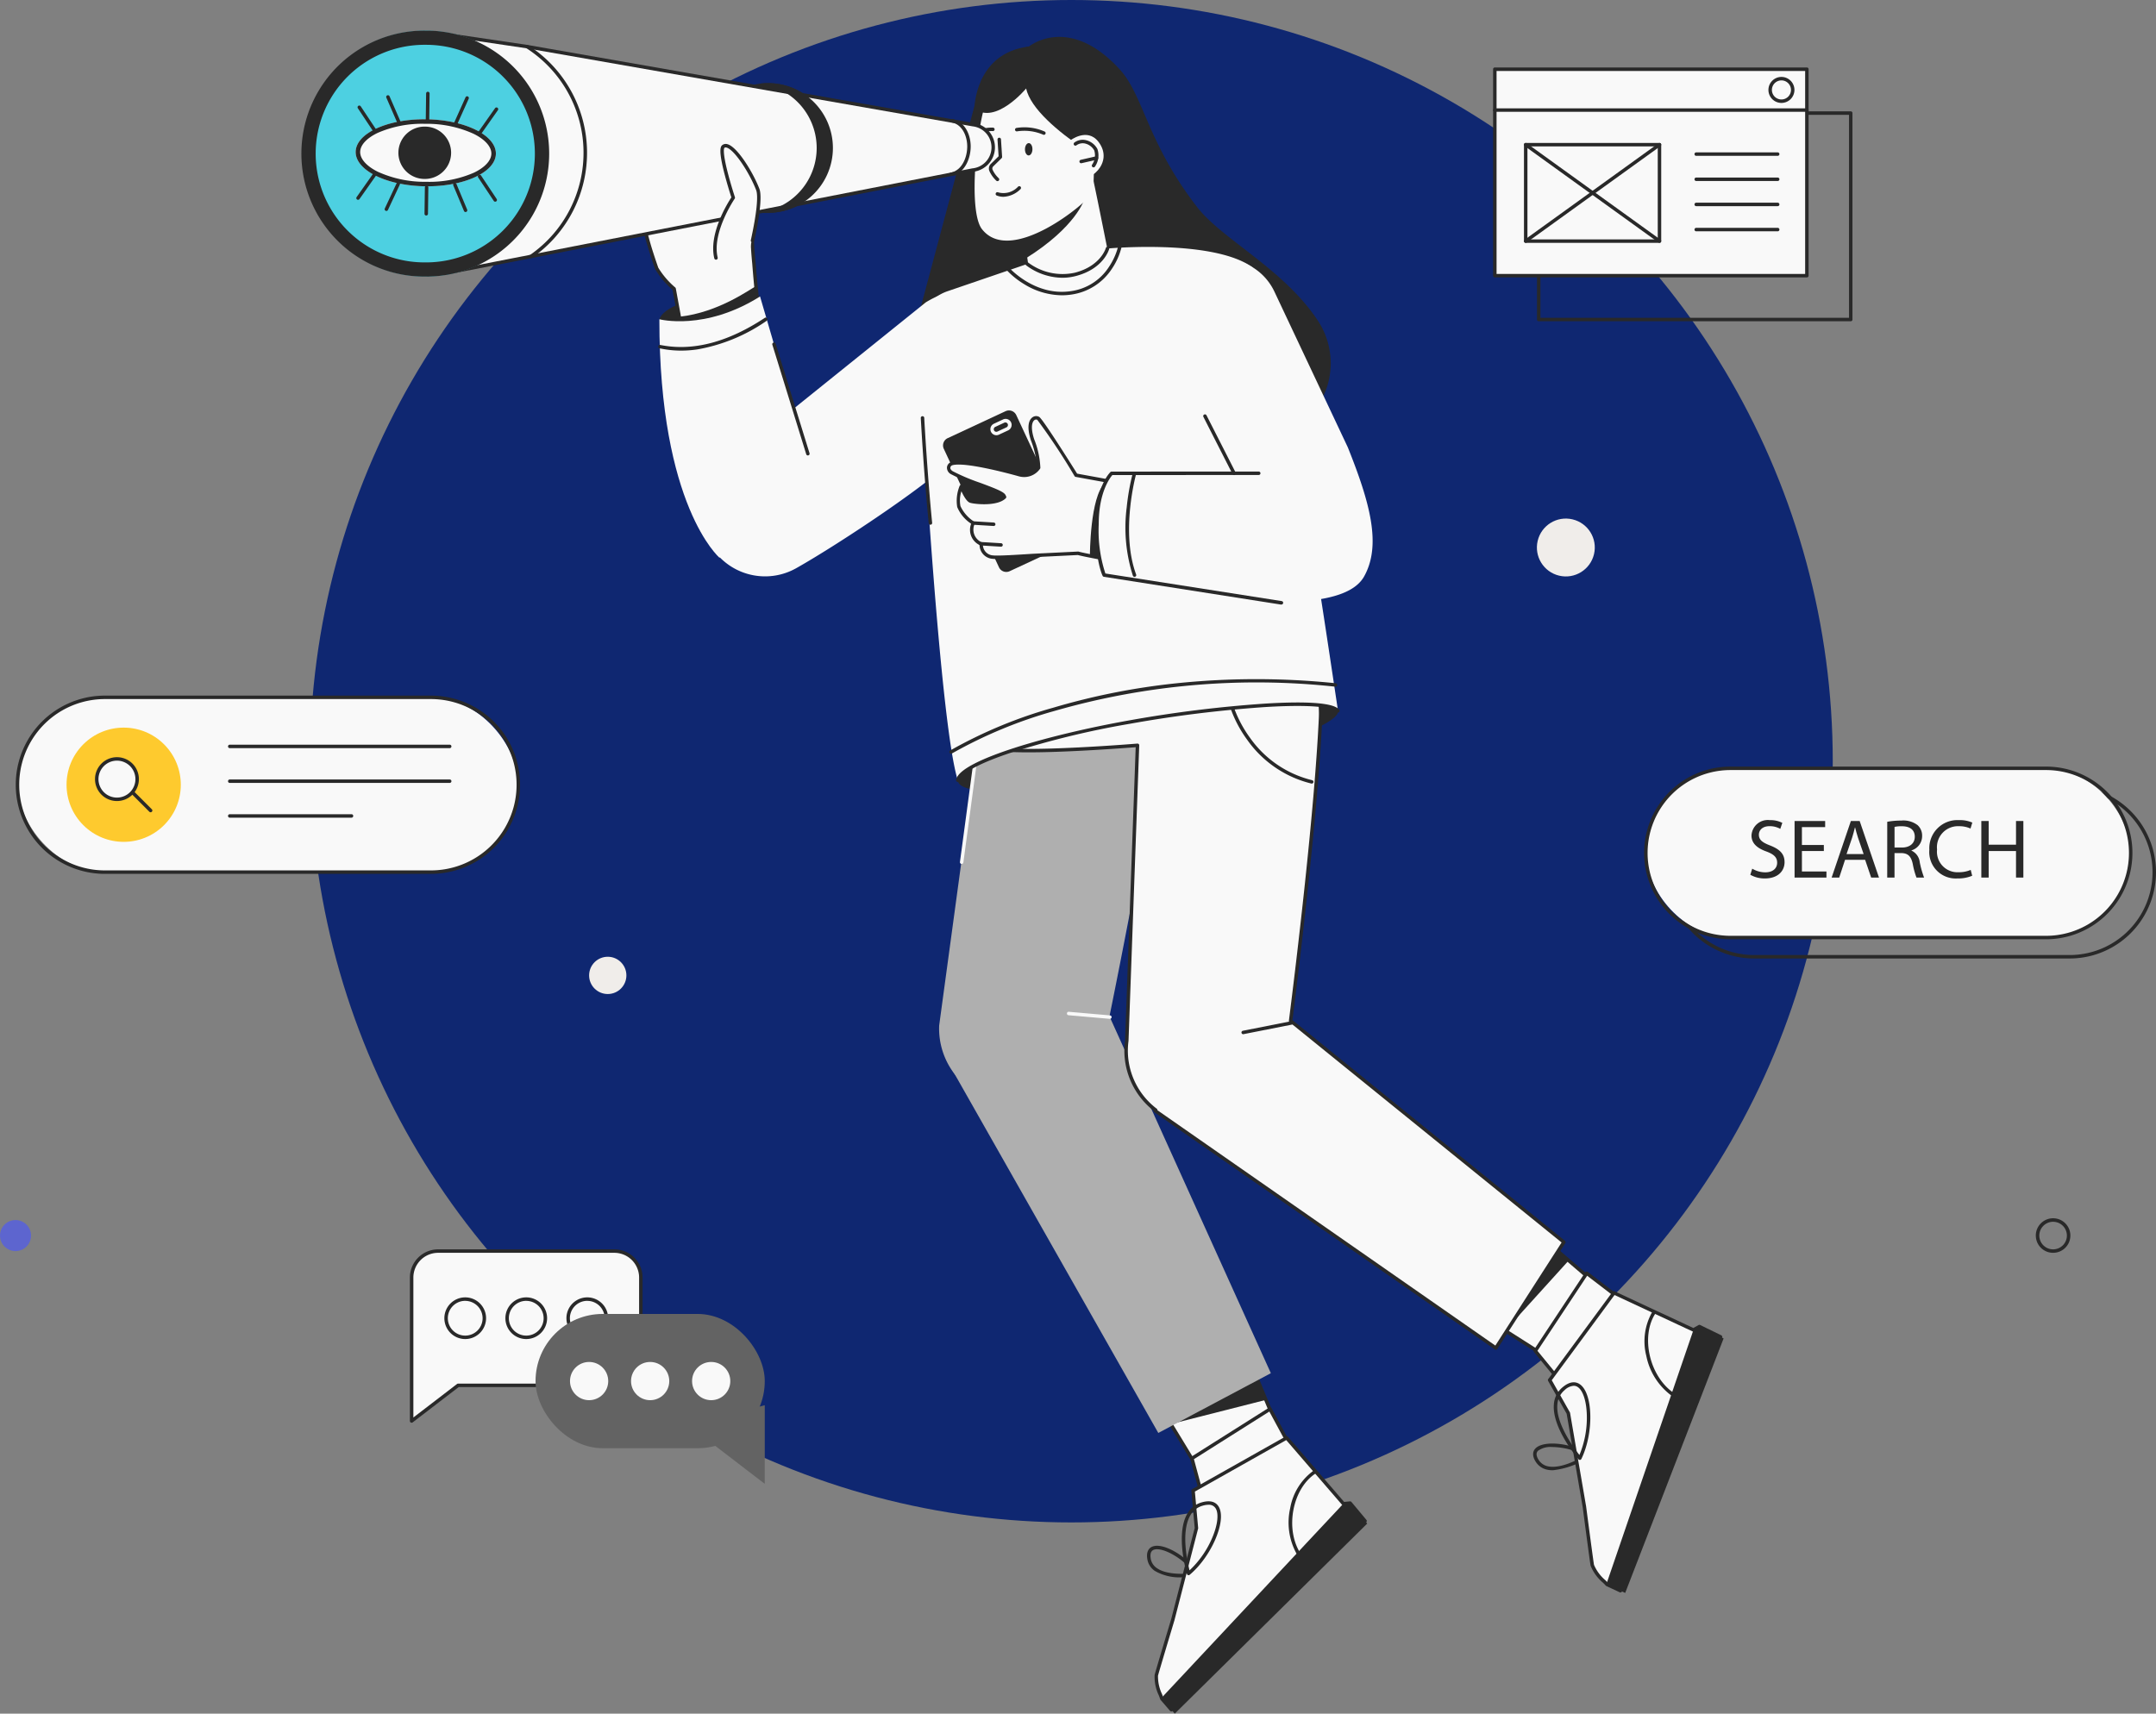 <svg xmlns="http://www.w3.org/2000/svg" width="262" height="208.299" viewBox="0 0 262 208.299">
  <rect x="0" y="0" width="262" height="208.299" fill="#808080" stroke="none"/>
  <g id="Group_139398" data-name="Group 139398" transform="translate(-717.791 -478.695)">
    <circle id="Ellipse_5151" data-name="Ellipse 5151" cx="92.528" cy="92.528" r="92.528" transform="translate(755.454 478.695)" fill="#0f2771"/>
    <g id="Group_139287" data-name="Group 139287" transform="translate(719.706 563.248)">
      <g id="Group_139279" data-name="Group 139279" transform="translate(0)">
        <rect id="Rectangle_42995" data-name="Rectangle 42995" width="60.861" height="21.247" rx="10.624" transform="translate(0.21 0.21)" fill="#f9f9f9"/>
        <path id="Path_195726" data-name="Path 195726" d="M795.541,1705.689H755.927a10.834,10.834,0,0,1,0-21.668h39.614a10.834,10.834,0,0,1,0,21.668Zm-39.614-21.247a10.413,10.413,0,0,0,0,20.826h39.614a10.413,10.413,0,0,0,0-20.826Z" transform="translate(-745.093 -1684.021)" fill="#292929"/>
      </g>
      <circle id="Ellipse_5152" data-name="Ellipse 5152" cx="6.942" cy="6.942" r="6.942" transform="translate(3.297 10.834) rotate(-45)" fill="#feca2e"/>
      <g id="Group_139282" data-name="Group 139282" transform="translate(9.631 7.486)">
        <g id="Group_139280" data-name="Group 139280">
          <circle id="Ellipse_5153" data-name="Ellipse 5153" cx="2.455" cy="2.455" r="2.455" transform="translate(0.21 0.21)" fill="#f9f9f9"/>
          <path id="Path_195727" data-name="Path 195727" d="M885.058,1796.07a2.666,2.666,0,1,1,2.666-2.666A2.669,2.669,0,0,1,885.058,1796.07Zm0-4.91a2.245,2.245,0,1,0,2.245,2.245A2.247,2.247,0,0,0,885.058,1791.16Z" transform="translate(-882.392 -1790.739)" fill="#292929"/>
        </g>
        <g id="Group_139281" data-name="Group 139281" transform="translate(4.44 4.17)">
          <path id="Path_195728" data-name="Path 195728" d="M948,1852.715a.21.21,0,0,1-.149-.062l-2.1-2.1a.21.21,0,0,1,.3-.3l2.1,2.1a.21.21,0,0,1-.149.359Z" transform="translate(-945.685 -1850.19)" fill="#292929"/>
        </g>
      </g>
      <g id="Group_139286" data-name="Group 139286" transform="translate(25.796 5.967)">
        <g id="Group_139283" data-name="Group 139283">
          <path id="Path_195729" data-name="Path 195729" d="M1115.821,1772.081h0Z" transform="translate(-1115.611 -1771.871)" fill="#f9f9f9"/>
          <path id="Path_195730" data-name="Path 195730" d="M1139.758,1769.5h-26.727a.21.21,0,0,1,0-.421h26.727a.21.21,0,0,1,0,.421Z" transform="translate(-1112.821 -1769.081)" fill="#292929"/>
        </g>
        <g id="Group_139284" data-name="Group 139284" transform="translate(0 4.227)">
          <path id="Path_195731" data-name="Path 195731" d="M1115.821,1832.332h0Z" transform="translate(-1115.611 -1832.122)" fill="#f9f9f9"/>
          <path id="Path_195732" data-name="Path 195732" d="M1139.758,1829.753h-26.727a.21.21,0,0,1,0-.421h26.727a.21.21,0,0,1,0,.421Z" transform="translate(-1112.821 -1829.332)" fill="#292929"/>
        </g>
        <g id="Group_139285" data-name="Group 139285" transform="translate(0 8.453)">
          <path id="Path_195733" data-name="Path 195733" d="M1115.821,1892.582h0Z" transform="translate(-1115.611 -1892.372)" fill="#f9f9f9"/>
          <path id="Path_195734" data-name="Path 195734" d="M1127.824,1890h-14.793a.21.21,0,0,1,0-.421h14.793a.21.21,0,0,1,0,.421Z" transform="translate(-1112.821 -1889.582)" fill="#292929"/>
        </g>
      </g>
    </g>
    <g id="Group_139291" data-name="Group 139291" transform="translate(917.587 571.877)">
      <g id="Group_139288" data-name="Group 139288" transform="translate(2.865 2.336)">
        <path id="Path_195735" data-name="Path 195735" d="M3655.657,1861.326h-38.349a10.495,10.495,0,0,1,0-20.99h38.349a10.495,10.495,0,1,1,0,20.99Zm-38.349-20.569a10.074,10.074,0,0,0,0,20.148h38.349a10.074,10.074,0,1,0,0-20.148Z" transform="translate(-3606.813 -1840.336)" fill="#292929"/>
      </g>
      <g id="Group_139289" data-name="Group 139289">
        <rect id="Rectangle_42996" data-name="Rectangle 42996" width="58.918" height="20.569" rx="10.284" transform="translate(0.21 0.21)" fill="#f9f9f9"/>
        <path id="Path_195736" data-name="Path 195736" d="M3614.812,1828.022h-38.349a10.495,10.495,0,0,1,0-20.99h38.349a10.495,10.495,0,0,1,0,20.99Zm-38.349-20.569a10.074,10.074,0,0,0,0,20.148h38.349a10.074,10.074,0,0,0,0-20.148Z" transform="translate(-3565.968 -1807.032)" fill="#292929"/>
      </g>
      <g id="Group_139290" data-name="Group 139290" transform="translate(12.907 6.507)">
        <path id="Path_195737" data-name="Path 195737" d="M3750.2,1905.688a3.093,3.093,0,0,0,1.586.446c.908,0,1.442-.474,1.442-1.171,0-.637-.373-1.013-1.3-1.36-1.122-.4-1.818-.988-1.818-1.95a1.981,1.981,0,0,1,2.229-1.864,3.149,3.149,0,0,1,1.517.332l-.248.728a2.612,2.612,0,0,0-1.3-.326c-.944,0-1.3.56-1.3,1.028,0,.638.418.953,1.367,1.32,1.166.458,1.753,1.017,1.753,2.025,0,1.054-.777,1.982-2.406,1.982a3.52,3.52,0,0,1-1.756-.448Z" transform="translate(-3749.969 -1899.788)" fill="#292929"/>
        <path id="Path_195738" data-name="Path 195738" d="M3830.171,1904.966h-2.665v2.483h2.981v.74h-3.874v-6.875h3.716v.74h-2.824v2.177h2.665Z" transform="translate(-3821.237 -1901.207)" fill="#292929"/>
        <path id="Path_195739" data-name="Path 195739" d="M3892.433,1906.028l-.71,2.161h-.921l2.338-6.875h1.068l2.348,6.875h-.95l-.736-2.161Zm2.258-.694-.681-1.979c-.149-.45-.252-.859-.354-1.254h-.024c-.1.4-.206.822-.341,1.242l-.677,1.99Z" transform="translate(-3880.922 -1901.207)" fill="#292929"/>
        <path id="Path_195740" data-name="Path 195740" d="M3987.132,1900.7a9.394,9.394,0,0,1,1.708-.148,2.835,2.835,0,0,1,1.992.566,1.72,1.72,0,0,1,.539,1.307,1.815,1.815,0,0,1-1.3,1.752v.025a1.742,1.742,0,0,1,1.008,1.392,11.557,11.557,0,0,0,.529,1.887h-.921a9.136,9.136,0,0,1-.451-1.646c-.2-.941-.576-1.306-1.38-1.333h-.84v2.979h-.887Zm.887,3.129h.907c.95,0,1.552-.517,1.552-1.305,0-.893-.644-1.281-1.58-1.282a3.864,3.864,0,0,0-.879.078Z" transform="translate(-3970.495 -1900.498)" fill="#292929"/>
        <path id="Path_195741" data-name="Path 195741" d="M4065.287,1906.549a4.412,4.412,0,0,1-1.817.328,3.21,3.21,0,0,1-3.389-3.482,3.412,3.412,0,0,1,3.589-3.607,3.721,3.721,0,0,1,1.631.3l-.219.723a3.27,3.27,0,0,0-1.383-.283,2.555,2.555,0,0,0-2.681,2.836,2.492,2.492,0,0,0,2.634,2.757,3.61,3.61,0,0,0,1.456-.282Z" transform="translate(-4038.327 -1899.788)" fill="#292929"/>
        <path id="Path_195742" data-name="Path 195742" d="M4151.012,1901.314v2.879h3.323v-2.879h.893v6.875h-.893v-3.225h-3.323v3.225h-.893v-6.875Z" transform="translate(-4122.049 -1901.207)" fill="#292929"/>
      </g>
    </g>
    <g id="Group_139373" data-name="Group 139373" transform="translate(754.521 482.416)">
      <path id="Path_195743" data-name="Path 195743" d="M2306.813,543.815s4.8-3.963,10.977,2.734c2.982,3.235,3.3,8.819,9.42,16.751,3.088,4,10.5,7.493,14.7,13.838a9.378,9.378,0,0,1-1.119,11.752c-3.833,3.893-10.44,8.08-21.088,7.991a31.212,31.212,0,0,1-27.5-15.92l8.832-33.118S2305.5,543.912,2306.813,543.815Z" transform="translate(-2218.493 -541.885)" fill="#292929"/>
      <path id="Path_195744" data-name="Path 195744" d="M1860.11,994.534s.612-3.253,12.229-2.77l-5.106,11.845Z" transform="translate(-1816.707 -959.448)" fill="#292929"/>
      <g id="Group_139299" data-name="Group 139299" transform="translate(81.709 4.665)">
        <g id="Group_139293" data-name="Group 139293" transform="translate(5.22 12.302)">
          <g id="Group_139292" data-name="Group 139292">
            <path id="Path_195745" data-name="Path 195745" d="M2495.331,790.012c-.1-.272-2.452-12.357-2.741-13.251s-8.991,4.725-8.991,4.725,1.162,9.112,1.583,10.659C2487.188,799.536,2495.331,790.012,2495.331,790.012Z" transform="translate(-2483.387 -776.45)" fill="#f9f9f9"/>
            <path id="Path_195746" data-name="Path 195746" d="M2485.2,792.312a2.816,2.816,0,0,1-.619-.066c-1.134-.255-1.939-1.23-2.392-2.9-.419-1.544-1.541-10.315-1.588-10.688a.21.21,0,0,1,.095-.2c.02-.013,2.019-1.3,4.107-2.533,4.3-2.537,4.781-2.366,4.985-2.294a.335.335,0,0,1,.213.214c.178.55,1.094,5.12,1.83,8.793.443,2.212.862,4.3.91,4.454a.2.2,0,0,1-.039.206C2492.515,787.512,2488.373,792.312,2485.2,792.312Zm-4.165-13.574c.145,1.126,1.175,9.084,1.56,10.5.409,1.506,1.108,2.38,2.078,2.6,2.778.625,7.038-4.053,7.639-4.732-.092-.4-.351-1.68-.893-4.384-.678-3.382-1.6-7.982-1.8-8.7-.172-.011-.989.137-4.608,2.27C2483.21,777.349,2481.482,778.45,2481.034,778.737Z" transform="translate(-2480.598 -773.596)" fill="#292929"/>
          </g>
          <path id="Path_195747" data-name="Path 195747" d="M2491,824.252s-.988,3.342-7.129,7.174l-.8-6.111Z" transform="translate(-2482.891 -820.699)" fill="#292929"/>
        </g>
        <g id="Group_139298" data-name="Group 139298">
          <path id="Path_195748" data-name="Path 195748" d="M2422.193,602.573c.221,1.3-1,1.573-1.206,3.057-.412,2.984-.222,7.065-.5,7.646-.548,1.16-9.9,8.931-13.416,4.412-1.712-2.2-.636-12.49.558-15.683a2.92,2.92,0,0,1,.391-.771c2.047-2.535,2.489-3.028,5.749-3.006a18.159,18.159,0,0,1,5.015.637A11.593,11.593,0,0,1,2422.193,602.573Z" transform="translate(-2406.184 -598.226)" fill="#f9f9f9"/>
          <g id="Group_139294" data-name="Group 139294" transform="translate(2.553 14.252)">
            <path id="Path_195749" data-name="Path 195749" d="M2443.539,802.676a2.286,2.286,0,0,1-.819-.153.21.21,0,1,1,.15-.393,2.413,2.413,0,0,0,2.433-.679.21.21,0,1,1,.293.3A3.152,3.152,0,0,1,2443.539,802.676Z" transform="translate(-2442.584 -801.392)" fill="#292929"/>
          </g>
          <g id="Group_139295" data-name="Group 139295" transform="translate(1.731 8.352)">
            <path id="Path_195750" data-name="Path 195750" d="M2431.9,722.572a.21.21,0,0,1-.141-.054,3.71,3.71,0,0,1-.852-1.193.8.8,0,0,1,.141-.807l.012-.013.975-.956-.131-2.034a.21.21,0,1,1,.42-.027l.137,2.13a.211.211,0,0,1-.063.164l-1.037,1.016a.381.381,0,0,0-.061.377,3.261,3.261,0,0,0,.74,1.029.21.21,0,0,1-.141.367Z" transform="translate(-2430.854 -717.291)" fill="#292929"/>
          </g>
          <path id="Path_195751" data-name="Path 195751" d="M2494.274,727.417c-.006.414-.214.746-.464.743s-.45-.342-.444-.755.214-.746.465-.743S2494.28,727,2494.274,727.417Z" transform="translate(-2487.25 -717.652)" fill="#292929"/>
          <path id="Path_195752" data-name="Path 195752" d="M2421.168,726.413c-.005.414-.213.746-.464.743s-.45-.342-.444-.755.214-.746.465-.743S2421.174,726,2421.168,726.413Z" transform="translate(-2419.272 -716.719)" fill="#292929"/>
          <g id="Group_139296" data-name="Group 139296" transform="translate(4.909 7.088)">
            <path id="Path_195753" data-name="Path 195753" d="M2479.671,700.185a.208.208,0,0,1-.088-.019,5.774,5.774,0,0,0-3.172-.405.21.21,0,0,1-.083-.413,6.1,6.1,0,0,1,3.43.436.21.21,0,0,1-.088.4Z" transform="translate(-2476.16 -699.269)" fill="#292929"/>
          </g>
          <g id="Group_139297" data-name="Group 139297" transform="translate(0.773 7.123)">
            <path id="Path_195754" data-name="Path 195754" d="M2417.409,700.326a.21.21,0,0,1-.083-.4,4.367,4.367,0,0,1,1.318-.158.21.21,0,0,1,0,.421h0a4.058,4.058,0,0,0-1.146.124A.21.21,0,0,1,2417.409,700.326Z" transform="translate(-2417.198 -699.764)" fill="#292929"/>
          </g>
        </g>
      </g>
      <g id="Group_139300" data-name="Group 139300" transform="translate(41.161 16.649)">
        <path id="Path_195755" data-name="Path 195755" d="M1845.027,789.489c-1.315,1.031-7.607,3.534-9.179,1.845l-.246-1.343-.624-3.393a10.568,10.568,0,0,1-2.125-2.5c-.759-2.2-2.168-6.361-1.534-7.87a2.285,2.285,0,0,1,2.612-1.383s.779-1.592,2.229-.9a2.835,2.835,0,0,1,3.21-1.113s1.1-1.844,3.011.205,2.232,3.047,2.118,3.635a43.283,43.283,0,0,0,.18,6.832c.182,2.4.421,4.707.588,5.675C1845.281,789.252,1845.194,789.359,1845.027,789.489Z" transform="translate(-1830.949 -771.86)" fill="#f9f9f9"/>
        <path id="Path_195756" data-name="Path 195756" d="M1834.872,789.325a2.638,2.638,0,0,1-1.974-.639.211.211,0,0,1-.053-.105l-.857-4.665a9.983,9.983,0,0,1-2.13-2.538c-1.093-3.164-2.129-6.591-1.529-8.02a2.5,2.5,0,0,1,1.494-1.425,2.393,2.393,0,0,1,1.211-.129,1.844,1.844,0,0,1,2.262-.908,3.024,3.024,0,0,1,3.194-1.1,1.819,1.819,0,0,1,1.207-.718,2.536,2.536,0,0,1,2.043,1.025c1.644,1.762,2.333,2.975,2.171,3.819a41.307,41.307,0,0,0,.183,6.777c.181,2.381.422,4.706.586,5.656.035.2-.151.38-.318.51h0a16.416,16.416,0,0,1-4.566,1.98A11.393,11.393,0,0,1,1834.872,789.325Zm-1.625-.884c1.49,1.438,7.49-.839,8.853-1.909h0a.846.846,0,0,0,.156-.147c-.168-1-.4-3.258-.584-5.656a46.8,46.8,0,0,1-.176-6.888c.131-.681-.564-1.842-2.066-3.452a2.163,2.163,0,0,0-1.687-.894,1.471,1.471,0,0,0-.99.654.211.211,0,0,1-.246.092,2.6,2.6,0,0,0-2.968,1.027.211.211,0,0,1-.267.075c-1.242-.591-1.922.748-1.95.8a.211.211,0,0,1-.287.094,1.745,1.745,0,0,0-1.072.086,2.093,2.093,0,0,0-1.248,1.192c-.619,1.474.893,5.851,1.539,7.72a9.873,9.873,0,0,0,2.067,2.411.211.211,0,0,1,.066.118Z" transform="translate(-1828.152 -769.069)" fill="#292929"/>
      </g>
      <path id="Path_195757" data-name="Path 195757" d="M1903.908,978.612c-1.315,1.031-7.607,3.534-9.179,1.845l-.247-1.343c4.883-.52,8.738-3.475,9.242-3.654Z" transform="translate(-1848.669 -944.333)" fill="#292929"/>
      <g id="Group_139323" data-name="Group 139323" transform="translate(0 0)">
        <circle id="Ellipse_5154" data-name="Ellipse 5154" cx="7.881" cy="7.881" r="7.881" transform="translate(45.467 14.267) rotate(-45)" fill="#292929"/>
        <g id="Group_139301" data-name="Group 139301" transform="translate(15.071 0.116)">
          <path id="Path_195758" data-name="Path 195758" d="M1459.232,565.747l1.095-29.366L1471.28,538l54.193,9.486a2.778,2.778,0,0,1,2.442,2.757v.039a2.777,2.777,0,0,1-2.487,2.723l-53.688,10.5-10.272,2.008Z" transform="translate(-1459.022 -536.171)" fill="#f9f9f9"/>
          <path id="Path_195759" data-name="Path 195759" d="M1456.442,563.169h-.008a.211.211,0,0,1-.2-.218l1.095-29.366a.21.21,0,0,1,.241-.2l10.953,1.621,54.193,9.486a2.991,2.991,0,0,1,2.622,2.965v.039a2.99,2.99,0,0,1-2.666,2.931l-53.679,10.494-10.272,2.008a.21.21,0,1,1-.081-.413l10.272-2.008,53.688-10.5.019,0a2.568,2.568,0,0,0,2.3-2.517v-.036a2.57,2.57,0,0,0-2.257-2.548l-.011,0-54.193-9.486-10.715-1.586-1.086,29.131A.21.21,0,0,1,1456.442,563.169Z" transform="translate(-1456.232 -533.382)" fill="#292929"/>
        </g>
        <g id="Group_139302" data-name="Group 139302" transform="translate(27.118 1.737)">
          <path id="Path_195760" data-name="Path 195760" d="M1630.974,559.492a15.318,15.318,0,0,1,.461,25.5Z" transform="translate(-1630.764 -559.281)" fill="#f9f9f9"/>
          <path id="Path_195761" data-name="Path 195761" d="M1628.645,582.413a.21.21,0,0,1-.12-.383,15.108,15.108,0,0,0-.455-25.15.21.21,0,0,1,.227-.354,15.522,15.522,0,0,1,.467,25.851A.209.209,0,0,1,1628.645,582.413Z" transform="translate(-1627.973 -556.491)" fill="#292929"/>
        </g>
        <g id="Group_139303" data-name="Group 139303" transform="translate(78.639 10.741)">
          <path id="Path_195762" data-name="Path 195762" d="M2362.636,691.784a.21.21,0,0,1-.04-.417c1.349-.264,1.984-1.807,2-3.129.017-1.246-.567-2.708-1.892-2.972a.21.21,0,0,1,.082-.413c1.56.311,2.25,1.976,2.23,3.391-.021,1.487-.762,3.227-2.342,3.536A.211.211,0,0,1,2362.636,691.784Z" transform="translate(-2362.426 -684.849)" fill="#292929"/>
        </g>
        <g id="Group_139322" data-name="Group 139322">
          <circle id="Ellipse_5155" data-name="Ellipse 5155" cx="14.95" cy="14.95" r="14.95" transform="translate(0 0)" fill="#4dd0e1"/>
          <path id="Path_195763" data-name="Path 195763" d="M1256.334,533.456h.186a13.225,13.225,0,0,1-.178,26.45h-.186a13.225,13.225,0,0,1,.178-26.45Zm0-1.725a14.95,14.95,0,0,0-.2,29.9h.21a14.95,14.95,0,0,0,.2-29.9l-.21,0Z" transform="translate(-1241.388 -531.731)" fill="#292929"/>
          <g id="Group_139321" data-name="Group 139321" transform="translate(6.491 7.431)">
            <path id="Path_195764" data-name="Path 195764" d="M1342.241,685.363c-4.591,0-8.295,1.748-8.325,3.957-.031,2.249,3.758,4.125,8.463,4.19l.25,0c4.591,0,8.3-1.748,8.325-3.957.031-2.249-3.758-4.125-8.463-4.19l-.25,0Z" transform="translate(-1333.915 -682.017)" fill="#f9f9f9"/>
            <path id="Path_195765" data-name="Path 195765" d="M1342.241,685.912l.242,0a13.779,13.779,0,0,1,5.771,1.219c1.378.682,2.162,1.562,2.15,2.415-.011.834-.791,1.68-2.139,2.319a13.522,13.522,0,0,1-5.638,1.1l-.242,0a13.779,13.779,0,0,1-5.771-1.219c-1.378-.682-2.162-1.562-2.15-2.415.011-.834.791-1.679,2.139-2.319a13.522,13.522,0,0,1,5.638-1.1Zm0-.549c-4.591,0-8.295,1.748-8.325,3.957-.031,2.249,3.758,4.125,8.463,4.19l.25,0c4.591,0,8.3-1.748,8.325-3.957.031-2.249-3.758-4.125-8.463-4.19l-.25,0Z" transform="translate(-1333.915 -682.017)" fill="#292929"/>
            <g id="Group_139304" data-name="Group 139304" transform="translate(5.216 4.238)">
              <path id="Path_195766" data-name="Path 195766" d="M1415.052,707.812a2.906,2.906,0,0,1-2.865-2.945,2.917,2.917,0,0,1,2.9-2.866h.041a2.906,2.906,0,0,1-.039,5.811Z" transform="translate(-1411.911 -701.727)" fill="#292929"/>
              <path id="Path_195767" data-name="Path 195767" d="M1411.452,698.637h.037a2.631,2.631,0,0,1-.035,5.262h-.037a2.631,2.631,0,0,1,.035-5.262Zm0-.549a3.18,3.18,0,0,0-.043,6.36h.045a3.18,3.18,0,0,0,.043-6.36Z" transform="translate(-1408.273 -698.088)" fill="#292929"/>
            </g>
            <g id="Group_139312" data-name="Group 139312" transform="translate(0.232)">
              <g id="Group_139307" data-name="Group 139307" transform="translate(0 1.679)">
                <g id="Group_139305" data-name="Group 139305" transform="translate(14.694 0.229)">
                  <path id="Path_195768" data-name="Path 195768" d="M1551.673,667.881l-1.976,2.806Z" transform="translate(-1549.487 -667.671)" fill="#292929"/>
                  <path id="Path_195769" data-name="Path 195769" d="M1546.907,668.107a.21.21,0,0,1-.172-.332l1.976-2.805a.21.21,0,0,1,.344.242l-1.976,2.805A.21.21,0,0,1,1546.907,668.107Z" transform="translate(-1546.697 -664.881)" fill="#292929"/>
                </g>
                <g id="Group_139306" data-name="Group 139306">
                  <path id="Path_195770" data-name="Path 195770" d="M1340.227,664.611l1.9,2.859Z" transform="translate(-1340.017 -664.401)" fill="#292929"/>
                  <path id="Path_195771" data-name="Path 195771" d="M1339.336,664.891a.21.21,0,0,1-.175-.094l-1.9-2.859a.21.21,0,1,1,.351-.233l1.9,2.859a.211.211,0,0,1-.175.327Z" transform="translate(-1337.227 -661.611)" fill="#292929"/>
                </g>
              </g>
              <g id="Group_139310" data-name="Group 139310" transform="translate(3.48 0.423)">
                <g id="Group_139308" data-name="Group 139308" transform="translate(8.239 0.132)">
                  <path id="Path_195772" data-name="Path 195772" d="M1508.666,648.581l-1.382,3.077Z" transform="translate(-1507.074 -648.371)" fill="#292929"/>
                  <path id="Path_195773" data-name="Path 195773" d="M1504.494,649.079a.211.211,0,0,1-.192-.3l1.382-3.077a.21.21,0,1,1,.384.172l-1.382,3.077A.211.211,0,0,1,1504.494,649.079Z" transform="translate(-1504.283 -645.581)" fill="#292929"/>
                </g>
                <g id="Group_139309" data-name="Group 139309">
                  <path id="Path_195774" data-name="Path 195774" d="M1389.837,646.694l1.353,3.114Z" transform="translate(-1389.627 -646.483)" fill="#292929"/>
                  <path id="Path_195775" data-name="Path 195775" d="M1388.4,647.228a.211.211,0,0,1-.193-.127l-1.353-3.114a.21.21,0,1,1,.386-.168l1.353,3.114a.211.211,0,0,1-.109.277A.208.208,0,0,1,1388.4,647.228Z" transform="translate(-1386.837 -643.693)" fill="#292929"/>
                </g>
              </g>
              <g id="Group_139311" data-name="Group 139311" transform="translate(8.284)">
                <path id="Path_195776" data-name="Path 195776" d="M1458.367,640.67l-.044,3.21Z" transform="translate(-1458.113 -640.459)" fill="#292929"/>
                <path id="Path_195777" data-name="Path 195777" d="M1455.534,641.3h0a.21.21,0,0,1-.208-.213l.044-3.21a.21.21,0,0,1,.421.006l-.044,3.21A.211.211,0,0,1,1455.534,641.3Z" transform="translate(-1455.324 -637.669)" fill="#292929"/>
              </g>
            </g>
            <g id="Group_139320" data-name="Group 139320" transform="translate(0.08 9.909)">
              <g id="Group_139315" data-name="Group 139315">
                <g id="Group_139313" data-name="Group 139313" transform="translate(14.772 0.176)">
                  <path id="Path_195778" data-name="Path 195778" d="M1550.542,787.294l-1.9-2.859Z" transform="translate(-1548.434 -784.225)" fill="#292929"/>
                  <path id="Path_195779" data-name="Path 195779" d="M1547.752,784.715a.21.21,0,0,1-.176-.094l-1.9-2.859a.21.21,0,1,1,.351-.233l1.9,2.859a.211.211,0,0,1-.175.327Z" transform="translate(-1545.644 -781.435)" fill="#292929"/>
                </g>
                <g id="Group_139314" data-name="Group 139314">
                  <path id="Path_195780" data-name="Path 195780" d="M1338.062,784.731l1.976-2.805Z" transform="translate(-1337.852 -781.715)" fill="#292929"/>
                  <path id="Path_195781" data-name="Path 195781" d="M1335.273,782.151a.21.21,0,0,1-.172-.332l1.976-2.805a.21.21,0,0,1,.344.242l-1.976,2.805A.21.21,0,0,1,1335.273,782.151Z" transform="translate(-1335.063 -778.925)" fill="#292929"/>
                </g>
              </g>
              <g id="Group_139318" data-name="Group 139318" transform="translate(3.444 1.082)">
                <g id="Group_139316" data-name="Group 139316" transform="translate(8.324 0.095)">
                  <path id="Path_195782" data-name="Path 195782" d="M1507.119,801.811l-1.3-3.114Z" transform="translate(-1505.612 -798.487)" fill="#292929"/>
                  <path id="Path_195783" data-name="Path 195783" d="M1504.328,799.231a.21.21,0,0,1-.194-.13l-1.3-3.114a.21.21,0,0,1,.388-.162l1.3,3.114a.21.21,0,0,1-.194.291Z" transform="translate(-1502.821 -795.696)" fill="#292929"/>
                </g>
                <g id="Group_139317" data-name="Group 139317">
                  <path id="Path_195784" data-name="Path 195784" d="M1387.161,800.422l1.438-3.076Z" transform="translate(-1386.951 -797.135)" fill="#292929"/>
                  <path id="Path_195785" data-name="Path 195785" d="M1384.37,797.842a.211.211,0,0,1-.191-.3l1.438-3.076a.21.21,0,1,1,.381.178l-1.438,3.076A.211.211,0,0,1,1384.37,797.842Z" transform="translate(-1384.16 -794.345)" fill="#292929"/>
                </g>
              </g>
              <g id="Group_139319" data-name="Group 139319" transform="translate(8.279 1.504)">
                <path id="Path_195786" data-name="Path 195786" d="M1456.084,806.571l.044-3.21Z" transform="translate(-1455.874 -803.151)" fill="#292929"/>
                <path id="Path_195787" data-name="Path 195787" d="M1453.3,803.991h0a.21.21,0,0,1-.208-.213l.044-3.21a.208.208,0,0,1,.213-.208.21.21,0,0,1,.208.213l-.044,3.21A.211.211,0,0,1,1453.3,803.991Z" transform="translate(-1453.085 -800.36)" fill="#292929"/>
              </g>
            </g>
          </g>
        </g>
        <path id="Path_195788" data-name="Path 195788" d="M2034.3,638.468a7.881,7.881,0,1,0,0-15.639,7.882,7.882,0,0,1,0,15.639Z" transform="translate(-1978.678 -616.382)" fill="#292929"/>
      </g>
      <g id="Group_139324" data-name="Group 139324" transform="translate(50.144 13.988)">
        <path id="Path_195789" data-name="Path 195789" d="M1959.946,745.825l.846-3.556c.263-1.206,1.069-4.673.624-5.825-.889-2.3-3.233-5.929-4.177-5.222-.682.51,1.2,6.227,1.2,6.227s-2.86,4.17-2.1,7.327C1956.633,745.989,1959.946,745.825,1959.946,745.825Z" transform="translate(-1956.213 -731.132)" fill="#f9f9f9"/>
      </g>
      <path id="Path_195790" data-name="Path 195790" d="M2754.23,965.779c-1.518,2.714-6.451,2.989-9.81,3.212-.065,0-.13.007-.2.007a5.512,5.512,0,0,1-1.655-.259,18.254,18.254,0,0,1-5.773-3.435c-6.139-5.105-5.92-9.516-5.6-12.273.138-1.183.294-2.061-.025-2.56-.906-1.419-4.849-21.343,4.623-23.176a6.934,6.934,0,0,1,7.553,3.894l8.908,18.9C2754.934,956.786,2756.37,961.951,2754.23,965.779Z" transform="translate(-2625.191 -899.432)" fill="#f9f9f9"/>
      <path id="Path_195791" data-name="Path 195791" d="M1960.557,985.622l-24.527,19.74a7.7,7.7,0,0,0-2.711,5.884h0a7.705,7.705,0,0,0,11.488,6.693c5.216-2.931,17.5-11.1,19.375-13.692C1968.159,998.735,1971.125,979.21,1960.557,985.622Z" transform="translate(-1884.781 -952.594)" fill="#f9f9f9"/>
      <path id="Path_195792" data-name="Path 195792" d="M2423.437,1697.892c.333,1.875-12.277,6.039-24.124,8.147s-21.722,2.3-22.056.422,9-5.1,20.848-7.213S2423.1,1696.017,2423.437,1697.892Z" transform="translate(-2297.568 -1615.201)" fill="#292929"/>
      <g id="Group_139347" data-name="Group 139347" transform="translate(77.392 60.826)">
        <g id="Group_139333" data-name="Group 139333" transform="translate(0.792 52.203)">
          <g id="Group_139326" data-name="Group 139326">
            <g id="Group_139325" data-name="Group 139325">
              <path id="Path_195793" data-name="Path 195793" d="M2377.6,2150.862c6.1,14.744,21.869,52.743,21.869,52.743l-9.408,5.076-30.142-49.592c-2.262-3.479-.5-8.778,3.717-11.44h0C2368.358,2144.671,2375.464,2145.7,2377.6,2150.862Z" transform="translate(-2358.718 -2145.787)" fill="#f9f9f9"/>
              <path id="Path_195794" data-name="Path 195794" d="M2387.286,2206.115a.211.211,0,0,1-.18-.1l-30.141-49.592a6.964,6.964,0,0,1-.831-5.33,10.434,10.434,0,0,1,4.615-6.4,11.244,11.244,0,0,1,9.17-1.2,7.959,7.959,0,0,1,5.1,4.508c6.034,14.576,21.712,52.364,21.869,52.743a.21.21,0,0,1-.094.266l-9.408,5.077A.209.209,0,0,1,2387.286,2206.115ZM2366.7,2143.43a10.839,10.839,0,0,0-5.729,1.621,10.006,10.006,0,0,0-4.428,6.131,6.553,6.553,0,0,0,.776,5.016l30.041,49.426,9.065-4.892c-1.173-2.828-15.974-38.5-21.8-52.568h0a7.547,7.547,0,0,0-4.839-4.268A10.225,10.225,0,0,0,2366.7,2143.43Z" transform="translate(-2355.943 -2143.01)" fill="#292929"/>
            </g>
            <path id="Path_195795" data-name="Path 195795" d="M2761.646,2869.046l-11.287,2.869,10.205-5.527Z" transform="translate(-2722.691 -2815.644)" fill="#292929"/>
          </g>
          <path id="Path_195796" data-name="Path 195796" d="M2401.031,2284.4l-13.677,7.263-25.426-44.818,19.531-5.734Z" transform="translate(-2361.509 -2234.233)" fill="#afafaf"/>
          <g id="Group_139332" data-name="Group 139332" transform="translate(24.471 54.318)">
            <g id="Group_139327" data-name="Group 139327" transform="translate(5.249)">
              <path id="Path_195797" data-name="Path 195797" d="M2794.323,2924.466l-2.231-4.133-9.486,5.994,1.43,5.3Z" transform="translate(-2782.396 -2920.123)" fill="#f9f9f9"/>
              <path id="Path_195798" data-name="Path 195798" d="M2781.246,2929.048a.21.21,0,0,1-.2-.156l-1.43-5.3a.21.21,0,0,1,.091-.233l9.486-5.994a.21.21,0,0,1,.3.078l2.231,4.133a.211.211,0,0,1-.065.273l-10.287,7.161A.211.211,0,0,1,2781.246,2929.048Zm-1.186-5.415,1.312,4.861,9.887-6.883-2.035-3.769Z" transform="translate(-2779.606 -2917.334)" fill="#292929"/>
            </g>
            <g id="Group_139328" data-name="Group 139328" transform="translate(0 16.827)">
              <path id="Path_195799" data-name="Path 195799" d="M2709.048,3161.045a5.957,5.957,0,0,1-3.326-.789,2.141,2.141,0,0,1-.9-1.438c-.167-1.04.329-1.4.641-1.515,1.327-.509,4.254,1.208,5.593,3.281a.211.211,0,0,1-.143.322A12.617,12.617,0,0,1,2709.048,3161.045Zm-3.043-3.412a1.1,1.1,0,0,0-.394.064c-.341.131-.468.486-.376,1.055a1.715,1.715,0,0,0,.732,1.163c1.249.9,3.66.722,4.542.621C2709.3,3158.877,2707.161,3157.633,2706,3157.633Z" transform="translate(-2704.786 -3157.213)" fill="#292929"/>
            </g>
            <g id="Group_139329" data-name="Group 139329" transform="translate(0.892 3.5)">
              <path id="Path_195800" data-name="Path 195800" d="M2721.2,3001.931l-.035-.107a6.407,6.407,0,0,1-.638-2.734c.056-.283,2.018-6.8,2.018-6.8l2.862-11.09-.416-4.557,11.37-6.411,6.9,8,.822-.076,1.814,2.175-23.537,22.947Z" transform="translate(-2720.284 -2970.018)" fill="#f9f9f9"/>
              <path id="Path_195801" data-name="Path 195801" d="M2719.573,3000.693h-.009a.211.211,0,0,1-.15-.073l-1.157-1.342a.206.206,0,0,1-.04-.07l-.036-.108c-.029-.09-.078-.216-.134-.361a5.21,5.21,0,0,1-.51-2.479c.056-.284,1.815-6.132,2.021-6.819l2.852-11.051-.413-4.52a.21.21,0,0,1,.106-.2l11.37-6.411a.21.21,0,0,1,.263.046l6.827,7.917.714-.067a.211.211,0,0,1,.181.075l1.814,2.175a.211.211,0,0,1-.015.285l-23.537,22.947A.211.211,0,0,1,2719.573,3000.693Zm-.97-1.658.984,1.141,23.237-22.655-1.618-1.941-.712.066a.209.209,0,0,1-.179-.072l-6.786-7.869-11.1,6.26.4,4.421a.2.2,0,0,1-.006.072l-2.862,11.091,0,.008c-.786,2.614-1.971,6.577-2.013,6.784a4.953,4.953,0,0,0,.49,2.246c.058.151.109.281.141.381Z" transform="translate(-2717.503 -2967.227)" fill="#292929"/>
            </g>
            <g id="Group_139330" data-name="Group 139330" transform="translate(4.229 11.42)">
              <path id="Path_195802" data-name="Path 195802" d="M2765.9,3089.118a.217.217,0,0,1-.061-.009.211.211,0,0,1-.141-.142c-.056-.192-1.371-4.733,0-7.239a2.912,2.912,0,0,1,1.787-1.459c1.287-.375,1.859.111,2.112.585.92,1.722-.944,6.021-3.561,8.214A.212.212,0,0,1,2765.9,3089.118Zm2.413-8.561a2.579,2.579,0,0,0-.711.116,2.506,2.506,0,0,0-1.536,1.256c-1.086,1.986-.322,5.518-.05,6.6a11.641,11.641,0,0,0,2.738-3.913c.654-1.516.835-2.88.471-3.561A.949.949,0,0,0,2768.313,3080.558Z" transform="translate(-2765.076 -3080.136)" fill="#292929"/>
            </g>
            <g id="Group_139331" data-name="Group 139331" transform="translate(17.214 7.684)">
              <path id="Path_195803" data-name="Path 195803" d="M2951.326,3037.084a.21.21,0,0,1-.181-.1,7.864,7.864,0,0,1-.781-5.551,7.139,7.139,0,0,1,2.8-4.528.21.21,0,1,1,.234.35c-2.72,1.817-3.655,6.53-1.887,9.514a.21.21,0,0,1-.181.318Z" transform="translate(-2950.177 -3026.866)" fill="#292929"/>
            </g>
            <path id="Path_195804" data-name="Path 195804" d="M2730.038,3106.942l1.568,1.819,23.383-23.1-2.071-2.5-.822.076-22.093,23.6Z" transform="translate(-2728.233 -3071.53)" fill="#292929"/>
          </g>
        </g>
        <path id="Path_195805" data-name="Path 195805" d="M2345.118,1496.894a9.057,9.057,0,0,0,5.491,5.628c5.019,1.824,12.723-.371,13.831-5.6,2.619-12.351,6.683-34.366,9.091-47.355a11.348,11.348,0,1,0-22.4-3.595l-.881,6.491-.4,2.917-2.741,20.187-2.454,18.072A9.039,9.039,0,0,0,2345.118,1496.894Z" transform="translate(-2344.648 -1433.532)" fill="#afafaf"/>
        <g id="Group_139334" data-name="Group 139334" transform="translate(2.53 16.741)">
          <path id="Path_195806" data-name="Path 195806" d="M2380.929,1661.209l-.028,0a.21.21,0,0,1-.18-.237l3.128-23.3a.21.21,0,0,1,.417.056l-3.128,23.3A.21.21,0,0,1,2380.929,1661.209Z" transform="translate(-2380.718 -1637.487)" fill="#f9f9f9"/>
        </g>
        <g id="Group_139344" data-name="Group 139344" transform="translate(5.523)">
          <g id="Group_139336" data-name="Group 139336" transform="translate(22.143 57.778)">
            <g id="Group_139335" data-name="Group 139335">
              <path id="Path_195807" data-name="Path 195807" d="M2757,2227.27c12.086,10.421,42.475,36.443,42.475,36.443l-7.45,6.752-45.467-28.934c-3.586-2.089-6.044-6.569-3.473-10.845h0C2745.966,2225.9,2752.777,2223.625,2757,2227.27Z" transform="translate(-2741.817 -2225.261)" fill="#f9f9f9"/>
              <path id="Path_195808" data-name="Path 195808" d="M2789.255,2267.894a.21.21,0,0,1-.113-.033l-45.463-28.932a9.423,9.423,0,0,1-4.411-5.574,7.146,7.146,0,0,1,.867-5.56,11.245,11.245,0,0,1,7.65-5.2,7.96,7.96,0,0,1,6.583,1.731c11.948,10.3,42.17,36.182,42.474,36.442a.211.211,0,0,1,0,.316l-7.45,6.752A.212.212,0,0,1,2789.255,2267.894Zm-40.008-44.993a8.818,8.818,0,0,0-1.4.113,10.814,10.814,0,0,0-7.356,5,6.735,6.735,0,0,0-.82,5.239,9,9,0,0,0,4.218,5.316l.007,0,45.332,28.848,7.154-6.484c-2.546-2.18-30.831-26.4-42.294-36.288h0A7.317,7.317,0,0,0,2749.247,2222.9Z" transform="translate(-2739.043 -2222.48)" fill="#292929"/>
            </g>
            <path id="Path_195809" data-name="Path 195809" d="M3325.852,2643.706l-8.287,9.152,6.667-10.566Z" transform="translate(-3276.982 -2612.843)" fill="#292929"/>
          </g>
          <g id="Group_139337" data-name="Group 139337" transform="translate(0 3.239)">
            <path id="Path_195810" data-name="Path 195810" d="M2463.384,1504.082c.972-7.687,3.093-25.318,3.635-36.8.3-6.448-4.956-19.5-11.407-19.287v7.714a11.06,11.06,0,0,0-10.445,8.707c-5.005,1.241-19.013,4.8-18.763,6.112.267,1.394,14.733.35,18.366.066l-1.3,35.883a9.055,9.055,0,0,0,3.511,8.457l-.065.074,41.4,28.844,8.271-12.872Z" transform="translate(-2426.188 -1447.785)" fill="#f9f9f9"/>
            <path id="Path_195811" data-name="Path 195811" d="M2485.51,1541.277a.212.212,0,0,1-.121-.038l-41.4-28.844a.21.21,0,0,1-.089-.147.218.218,0,0,1,0-.046,9.273,9.273,0,0,1-3.447-8.529l1.292-35.637c-1.914.148-6.269.461-10.22.579-2.313.069-4.154.061-5.469-.024-2.239-.145-2.6-.49-2.665-.809s.167-.741,2.251-1.567c1.238-.49,3.023-1.081,5.306-1.755,2.966-.876,6.849-1.913,11.235-3a11.245,11.245,0,0,1,10.412-8.735v-7.512a.211.211,0,0,1,.2-.21,6.935,6.935,0,0,1,5.089,2.455,23.612,23.612,0,0,1,4.859,8.279,24.024,24.024,0,0,1,1.675,8.773c-.544,11.529-2.7,29.414-3.622,36.7l33.115,26.828a.211.211,0,0,1,.045.277l-8.27,12.872a.211.211,0,0,1-.136.093A.2.2,0,0,1,2485.51,1541.277Zm-41.129-29.119,41.07,28.611,8.05-12.53-33.06-26.783a.211.211,0,0,1-.076-.19c.91-7.2,3.087-25.2,3.634-36.78.218-4.608-2.479-12.744-6.414-16.736a6.676,6.676,0,0,0-4.573-2.332v7.506a.21.21,0,0,1-.2.21,10.827,10.827,0,0,0-10.246,8.541.211.211,0,0,1-.155.16c-4.342,1.076-8.2,2.106-11.166,2.976-2.248.66-4.021,1.241-5.27,1.725-2.071.8-2.166,1.136-2.17,1.172h0s.1.323,2.289.464c1.3.084,3.13.091,5.429.023,4.111-.123,8.66-.457,10.425-.6a.21.21,0,0,1,.227.218l-1.3,35.883a.2.2,0,0,1,0,.021,8.852,8.852,0,0,0,3.43,8.261.21.21,0,0,1,.083.146A.219.219,0,0,1,2444.381,1512.158Z" transform="translate(-2423.379 -1444.996)" fill="#292929"/>
          </g>
          <g id="Group_139343" data-name="Group 139343" transform="translate(66.661 90.008)">
            <g id="Group_139338" data-name="Group 139338" transform="translate(0.055)">
              <path id="Path_195812" data-name="Path 195812" d="M3387.462,2687.814l-3.763-2.88-6.25,9.442,3.509,4.286Z" transform="translate(-3377.239 -2684.724)" fill="#f9f9f9"/>
              <path id="Path_195813" data-name="Path 195813" d="M3378.168,2696.083a.209.209,0,0,1-.163-.077l-3.509-4.285a.211.211,0,0,1-.013-.25l6.25-9.442a.211.211,0,0,1,.3-.051l3.763,2.88a.21.21,0,0,1,.053.275l-6.5,10.847a.211.211,0,0,1-.165.1Zm-3.248-4.509,3.221,3.934,6.254-10.43-3.435-2.629Z" transform="translate(-3374.449 -2681.935)" fill="#292929"/>
            </g>
            <g id="Group_139339" data-name="Group 139339" transform="translate(0 20.912)">
              <path id="Path_195814" data-name="Path 195814" d="M3376.049,2983.293a3.168,3.168,0,0,1-.632-.06,2.162,2.162,0,0,1-1.424-.949c-.583-.887-.274-1.419-.037-1.657,1.01-1.017,4.413-.648,6.5.706a.21.21,0,0,1,0,.352A9.838,9.838,0,0,1,3376.049,2983.293Zm-.057-2.823a2.588,2.588,0,0,0-1.738.454c-.26.262-.23.642.09,1.129a1.731,1.731,0,0,0,1.156.768c1.523.311,3.673-.852,4.441-1.31A8.442,8.442,0,0,0,3375.992,2980.469Z" transform="translate(-3373.658 -2980.045)" fill="#292929"/>
            </g>
            <g id="Group_139340" data-name="Group 139340" transform="translate(1.801 2.385)">
              <path id="Path_195815" data-name="Path 195815" d="M3409.315,2754.39l-.077-.084c-.356-.39-1.518-1.379-1.719-2.252-.065-.283-.958-7.1-.958-7.1l-1.956-11.391-2.269-4.022,7.811-10.605,9.659,4.508.725-.411,2.569,1.251-12.167,30.859Z" transform="translate(-3402.126 -2718.729)" fill="#f9f9f9"/>
              <path id="Path_195816" data-name="Path 195816" d="M3408.146,2752.568a.211.211,0,0,1-.089-.02l-1.62-.757a.21.21,0,0,1-.065-.048l-.078-.085c-.064-.071-.161-.166-.273-.277a5.258,5.258,0,0,1-1.5-2.07c-.065-.285-.867-6.4-.961-7.113l-1.948-11.351-2.251-3.99a.211.211,0,0,1,.014-.228l7.811-10.6a.21.21,0,0,1,.258-.066l9.561,4.461.631-.357a.211.211,0,0,1,.2-.006l2.569,1.251a.211.211,0,0,1,.1.267l-12.166,30.858a.209.209,0,0,1-.118.118A.2.2,0,0,1,3408.146,2752.568Zm-1.494-1.14,1.38.644,12.013-30.469-2.294-1.118-.629.356a.211.211,0,0,1-.193.008l-9.5-4.435-7.628,10.357,2.2,3.9a.211.211,0,0,1,.024.068l1.956,11.391s0,.006,0,.008c.358,2.731.908,6.87.955,7.077a5,5,0,0,0,1.381,1.865c.116.115.217.214.288.292Z" transform="translate(-3399.337 -2715.941)" fill="#292929"/>
            </g>
            <g id="Group_139341" data-name="Group 139341" transform="translate(2.513 13.467)">
              <path id="Path_195817" data-name="Path 195817" d="M3412.656,2883.354a.211.211,0,0,1-.16-.074c-.131-.153-3.219-3.788-3-6.66a2.939,2.939,0,0,1,1.041-2.081c1.028-.877,1.754-.667,2.183-.335,1.559,1.2,1.622,5.93.121,9.031a.21.21,0,0,1-.162.117Zm-.743-9.012a1.785,1.785,0,0,0-1.1.518,2.529,2.529,0,0,0-.894,1.792c-.178,2.28,1.991,5.219,2.686,6.1a11.746,11.746,0,0,0,.9-4.738c-.025-1.666-.424-3-1.041-3.474A.887.887,0,0,0,3411.913,2874.341Z" transform="translate(-3409.489 -2873.917)" fill="#292929"/>
            </g>
            <g id="Group_139342" data-name="Group 139342" transform="translate(13.549 4.85)">
              <path id="Path_195818" data-name="Path 195818" d="M3570.156,2761.321a.208.208,0,0,1-.121-.038,7.934,7.934,0,0,1-3.015-4.784,7.2,7.2,0,0,1,.7-5.323.211.211,0,0,1,.357.223c-1.752,2.8-.662,7.523,2.2,9.54a.21.21,0,0,1-.121.383Z" transform="translate(-3566.811 -2751.077)" fill="#292929"/>
            </g>
            <path id="Path_195819" data-name="Path 195819" d="M3500.787,2808.692l2.2,1.025,11.96-30.939-2.939-1.44-.725.411-10.568,30.86Z" transform="translate(-3491.797 -2770.646)" fill="#292929"/>
          </g>
          <path id="Path_195820" data-name="Path 195820" d="M2458.605,1402.579l-23.478-3.659a7.517,7.517,0,0,0-8.188,4.767h0a7.517,7.517,0,0,0,5.54,10.029l15.878,3.213Z" transform="translate(-2426.233 -1398.83)" fill="#f9f9f9"/>
        </g>
        <g id="Group_139345" data-name="Group 139345" transform="translate(35.339 21.082)">
          <path id="Path_195821" data-name="Path 195821" d="M2858.355,1708.978a.211.211,0,0,1-.049-.006,13.418,13.418,0,0,1-7.816-5.352,14.7,14.7,0,0,1-2.068-3.992.21.21,0,0,1,.4-.119,14.575,14.575,0,0,0,2.015,3.878,13,13,0,0,0,7.563,5.176.21.21,0,0,1-.048.415Z" transform="translate(-2848.413 -1699.359)" fill="#292929"/>
        </g>
        <g id="Group_139346" data-name="Group 139346" transform="translate(36.739 59.576)">
          <path id="Path_195822" data-name="Path 195822" d="M2868.587,2249.7a.211.211,0,0,1-.041-.417l5.9-1.164a.211.211,0,0,1,.081.413l-5.9,1.164A.212.212,0,0,1,2868.587,2249.7Z" transform="translate(-2868.377 -2248.113)" fill="#292929"/>
        </g>
      </g>
      <path id="Path_195823" data-name="Path 195823" d="M2333.143,964.274c-11.545,2.055-20.7,5.174-20.854,7.067h-.022c-2.09-6.689-4.2-41.963-4.873-54.052a5.375,5.375,0,0,1,3.627-5.385l9.684-3.312c7.595,3.913,9.758-1.879,9.758-1.879s12.583-1.166,17.5,2.2c3.007,2.061,9.379,46.621,10.515,54C2357.34,961.307,2344.449,962.261,2333.143,964.274Z" transform="translate(-2232.608 -880.225)" fill="#f9f9f9"/>
      <g id="Group_139348" data-name="Group 139348" transform="translate(79.45 81.664)">
        <path id="Path_195824" data-name="Path 195824" d="M2374.219,1705.549h-.009l-.031,0a.211.211,0,0,1-.191-.228.207.207,0,0,1,.036-.1c.491-2.306,11.106-5.391,21.011-7.153a151.422,151.422,0,0,1,16.5-2.04c5.406-.327,8.447-.068,9.037.769a.211.211,0,0,1-.344.242c-.177-.251-1.325-1.035-8.667-.591a150.972,150.972,0,0,0-16.456,2.034,105.292,105.292,0,0,0-14.669,3.586c-5.483,1.861-5.988,2.989-6.012,3.29A.21.21,0,0,1,2374.219,1705.549Z" transform="translate(-2373.987 -1695.888)" fill="#292929"/>
      </g>
      <g id="Group_139350" data-name="Group 139350" transform="translate(43.251 32.316)">
        <path id="Path_195825" data-name="Path 195825" d="M1872.339,992.413l5.6,19.175-10.528,12.582s-7.322-6.266-7.306-28.988C1860.109,995.183,1865.631,996.638,1872.339,992.413Z" transform="translate(-1859.958 -992.413)" fill="#f9f9f9"/>
        <g id="Group_139349" data-name="Group 139349" transform="translate(0 2.564)">
          <path id="Path_195826" data-name="Path 195826" d="M1860.731,1032.989a12.309,12.309,0,0,1-2.342-.227c-.111-.02-.2-.036-.263-.045a.21.21,0,0,1,.057-.417c.074.01.165.027.281.048,3.844.7,8.03-.426,12.442-3.343a.21.21,0,0,1,.232.351,21.093,21.093,0,0,1-8.39,3.478A13.637,13.637,0,0,1,1860.731,1032.989Z" transform="translate(-1857.944 -1028.97)" fill="#292929"/>
        </g>
      </g>
      <g id="Group_139351" data-name="Group 139351" transform="translate(78.639 78.836)">
        <path id="Path_195827" data-name="Path 195827" d="M2362.637,1664.622a.21.21,0,0,1-.112-.389,56.063,56.063,0,0,1,12.514-5.2,83.055,83.055,0,0,1,14.732-2.944,93.946,93.946,0,0,1,19.6-.031.21.21,0,1,1-.042.419,88.7,88.7,0,0,0-34.147,2.954,55.7,55.7,0,0,0-12.428,5.155A.21.21,0,0,1,2362.637,1664.622Z" transform="translate(-2362.426 -1655.565)" fill="#292929"/>
      </g>
      <g id="Group_139352" data-name="Group 139352" transform="translate(57.113 37.893)">
        <path id="Path_195828" data-name="Path 195828" d="M2059.891,1085.657a.21.21,0,0,1-.2-.148l-4.121-13.325a.21.21,0,0,1,.4-.124l4.121,13.325a.21.21,0,0,1-.139.263A.213.213,0,0,1,2059.891,1085.657Z" transform="translate(-2055.56 -1071.91)" fill="#292929"/>
      </g>
      <g id="Group_139353" data-name="Group 139353" transform="translate(75.164 46.851)">
        <path id="Path_195829" data-name="Path 195829" d="M2314.054,1212.828a.21.21,0,0,1-.209-.19c-.608-6.2-.959-12.734-.962-12.8a.211.211,0,0,1,.42-.022c0,.065.354,6.59.961,12.781a.21.21,0,0,1-.189.23Z" transform="translate(-2312.883 -1199.617)" fill="#292929"/>
      </g>
      <g id="Group_139363" data-name="Group 139363" transform="translate(77.87 45.771)">
        <g id="Group_139360" data-name="Group 139360">
          <g id="Group_139355" data-name="Group 139355">
            <path id="Path_195830" data-name="Path 195830" d="M2371.735,1203.754l7.032-3.275a.978.978,0,0,0,.474-1.3l-6.705-14.4a.978.978,0,0,0-1.3-.474l-7.032,3.275a.978.978,0,0,0-.474,1.3l6.705,14.4A.978.978,0,0,0,2371.735,1203.754Z" transform="translate(-2362.784 -1184.214)" fill="#f9f9f9"/>
            <path id="Path_195831" data-name="Path 195831" d="M2359.557,1209.424l7.032-3.274a.979.979,0,0,0,.474-1.3l-6.705-14.4a.978.978,0,0,0-1.3-.474l-7.032,3.275a.978.978,0,0,0-.474,1.3l6.705,14.4A.978.978,0,0,0,2359.557,1209.424Z" transform="translate(-2351.46 -1189.486)" fill="#292929"/>
            <g id="Group_139354" data-name="Group 139354" transform="translate(5.752 1.438)">
              <path id="Path_195832" data-name="Path 195832" d="M2434.19,1206.679a.735.735,0,0,1-.251-.045.733.733,0,0,1-.058-1.353l1.089-.507a.733.733,0,1,1,.618,1.328l-1.089.507h0A.727.727,0,0,1,2434.19,1206.679Zm.22-.26h0Zm.868-1.292a.314.314,0,0,0-.132.029l-1.089.507a.312.312,0,1,0,.264.565l1.089-.507a.312.312,0,0,0-.025-.576A.315.315,0,0,0,2435.278,1205.127Z" transform="translate(-2433.456 -1204.706)" fill="#f9f9f9"/>
            </g>
          </g>
          <g id="Group_139359" data-name="Group 139359" transform="translate(0.468 1.08)">
            <g id="Group_139356" data-name="Group 139356">
              <path id="Path_195833" data-name="Path 195833" d="M2381.3,1219.963l2.685-9.028-7.363-1.344c-1.36-2.164-4.258-6.731-4.6-6.916-.454-.243-1.448.219-.687,2.595a10.758,10.758,0,0,1,.75,3.412,2.122,2.122,0,0,1-2.328.848s-6.485-1.861-8.214-1.35c-.416.123-.637.728.01,1.114,1.616.963,5.94,2.157,6.31,2.774.026.044.057.1.09.175-.917.93-3.673.664-4.151.49s-1.119-1.779-1.119-1.779a3.158,3.158,0,0,0,1.451,4.453,1.892,1.892,0,0,0,.98,2.54,1.508,1.508,0,0,0,1.457,1.6c.552.067,2.639-.055,4.844-.2l5.454-.267C2377.668,1219.311,2381.3,1219.963,2381.3,1219.963Z" transform="translate(-2360.929 -1202.405)" fill="#f9f9f9"/>
              <path id="Path_195834" data-name="Path 195834" d="M2378.507,1217.375a.216.216,0,0,1-.037,0c-.147-.026-3.557-.64-4.422-.875l-5.419.266c-2.193.145-4.3.269-4.879.2a1.7,1.7,0,0,1-1.642-1.68,2.049,2.049,0,0,1-1.022-2.591,4.5,4.5,0,0,1-1.693-2.025,4.77,4.77,0,0,1,.3-2.591.211.211,0,0,1,.195-.13h0a.211.211,0,0,1,.194.133,4.1,4.1,0,0,0,.995,1.659c.477.174,2.9.37,3.818-.342l-.01-.017a11.947,11.947,0,0,0-2.864-1.274,24.334,24.334,0,0,1-3.373-1.427.889.889,0,0,1-.5-.864.771.771,0,0,1,.542-.633c1.747-.516,7.925,1.233,8.321,1.347a1.94,1.94,0,0,0,2.076-.715,11.192,11.192,0,0,0-.746-3.276c-.576-1.8-.159-2.488.14-2.737a.761.761,0,0,1,.847-.107c.108.058.434.233,4.634,6.911l7.272,1.328a.21.21,0,0,1,.164.267l-2.685,9.028A.21.21,0,0,1,2378.507,1217.375Zm-4.436-1.3a.219.219,0,0,1,.058.008c.682.193,3.481.706,4.23.842l2.564-8.622-7.132-1.3a.211.211,0,0,1-.141-.095,77.2,77.2,0,0,0-4.531-6.846.343.343,0,0,0-.373.063c-.137.114-.543.617-.009,2.286a10.536,10.536,0,0,1,.759,3.5.216.216,0,0,1-.033.092,2.353,2.353,0,0,1-2.54.941l-.022-.005c-.064-.018-6.446-1.839-8.1-1.351a.346.346,0,0,0-.244.281c-.02.162.087.322.3.45a24.182,24.182,0,0,0,3.3,1.394c1.816.676,2.854,1.077,3.078,1.453a2.154,2.154,0,0,1,.1.194.21.21,0,0,1-.041.237c-1.028,1.043-3.9.714-4.373.54-.381-.139-.777-.861-1.021-1.386a3.663,3.663,0,0,0-.114,1.809,4.475,4.475,0,0,0,1.654,1.877.211.211,0,0,1,.078.261,1.676,1.676,0,0,0,.874,2.263.211.211,0,0,1,.124.21,1.3,1.3,0,0,0,1.273,1.377c.542.066,2.732-.065,4.8-.2l5.457-.268Z" transform="translate(-2358.137 -1199.607)" fill="#292929"/>
            </g>
            <g id="Group_139357" data-name="Group 139357" transform="translate(2.989 12.791)">
              <path id="Path_195835" data-name="Path 195835" d="M2403.439,1382.517h-.013l-2.481-.151a.21.21,0,1,1,.026-.42l2.481.151a.21.21,0,0,1-.013.421Z" transform="translate(-2400.747 -1381.945)" fill="#292929"/>
            </g>
            <g id="Group_139358" data-name="Group 139358" transform="translate(3.88 15.307)">
              <path id="Path_195836" data-name="Path 195836" d="M2416.134,1418.382h-.013l-2.481-.151a.21.21,0,0,1,.025-.42l2.481.151a.21.21,0,0,1-.012.421Z" transform="translate(-2413.441 -1417.81)" fill="#292929"/>
            </g>
          </g>
        </g>
        <path id="Path_195837" data-name="Path 195837" d="M2605.9,1322.945s0-7.172,1.828-8.816c1.168-1.05,1.331,5.005,1.331,5.005l-.164,4.405Z" transform="translate(-2588.052 -1304.902)" fill="#292929"/>
        <path id="Path_195838" data-name="Path 195838" d="M2647.868,1306.891a9.87,9.87,0,0,1-7.7,4.686c-.065,0-.13.007-.2.007l-1.655-.259-19.929-3.12s-2.719-9.859,1.2-12.3c.438-.274,3.536-.328,7.359-.283,6.993.083,16.414.5,16.414.5Z" transform="translate(-2598.81 -1287.79)" fill="#f9f9f9"/>
        <g id="Group_139361" data-name="Group 139361" transform="translate(18.497 7.828)">
          <path id="Path_195839" data-name="Path 195839" d="M2637.767,1311.978l-.033,0L2616.2,1308.6a.21.21,0,0,1-.156-.114c-.036-.073-.888-1.833-.893-6.288-.005-4.494,1.764-6.254,1.839-6.327a.211.211,0,0,1,.146-.059l17.877-.007h0a.21.21,0,0,1,0,.421l-17.785.007c-.292.334-1.661,2.106-1.657,5.964a16.726,16.726,0,0,0,.807,6l21.424,3.355a.21.21,0,0,1-.032.418Z" transform="translate(-2615.148 -1295.808)" fill="#292929"/>
        </g>
        <g id="Group_139362" data-name="Group 139362" transform="translate(22.182 7.837)">
          <path id="Path_195840" data-name="Path 195840" d="M2668.763,1308.721a.211.211,0,0,1-.2-.137,19.27,19.27,0,0,1-.754-8.285,27.714,27.714,0,0,1,.749-4.213.211.211,0,0,1,.405.114c-.02.07-1.937,7.014-.005,12.238a.21.21,0,0,1-.2.283Z" transform="translate(-2667.675 -1295.932)" fill="#292929"/>
        </g>
      </g>
      <g id="Group_139364" data-name="Group 139364" transform="translate(109.486 46.646)">
        <path id="Path_195841" data-name="Path 195841" d="M2805.917,1204.07a.21.21,0,0,1-.187-.115l-3.544-6.962a.21.21,0,0,1,.375-.191l3.544,6.962a.211.211,0,0,1-.187.306Z" transform="translate(-2802.162 -1196.687)" fill="#292929"/>
      </g>
      <g id="Group_139365" data-name="Group 139365" transform="translate(92.923 119.262)">
        <path id="Path_195842" data-name="Path 195842" d="M2571.259,2232.717h-.019l-5-.439a.21.21,0,1,1,.037-.419l5,.439a.21.21,0,0,1-.018.42Z" transform="translate(-2566.046 -2231.857)" fill="#f9f9f9"/>
      </g>
      <path id="Path_195843" data-name="Path 195843" d="M2405.756,565.5s.038-6.748,6.64-7.549c12.89-1.565,12.89,16.157,12.89,16.157s-12.132-6.117-13.244-11.051C2412.043,563.057,2408.342,567.527,2405.756,565.5Z" transform="translate(-2324.077 -556.021)" fill="#292929"/>
      <g id="Group_139368" data-name="Group 139368" transform="translate(92.864 12.681)">
        <path id="Path_195844" data-name="Path 195844" d="M2565.628,713.195s2.1-1.662,3.478.156c1.936,2.554-1.155,5.105-2.943,4.488S2565.628,713.195,2565.628,713.195Z" transform="translate(-2565.202 -712.5)" fill="#f9f9f9"/>
        <g id="Group_139366" data-name="Group 139366" transform="translate(0.88 0.585)">
          <path id="Path_195845" data-name="Path 195845" d="M2580.159,724.2a.21.21,0,0,1-.185-.31,2.022,2.022,0,0,0,.27-1.751,1.72,1.72,0,0,0-1.186-.851,1.291,1.291,0,0,0-.974.231.21.21,0,0,1-.257-.333,1.7,1.7,0,0,1,1.333-.306,2.125,2.125,0,0,1,1.469,1.089,2.4,2.4,0,0,1-.283,2.12A.211.211,0,0,1,2580.159,724.2Z" transform="translate(-2577.745 -720.844)" fill="#292929"/>
        </g>
        <g id="Group_139367" data-name="Group 139367" transform="translate(1.587 2.594)">
          <path id="Path_195846" data-name="Path 195846" d="M2588.032,750.321a.21.21,0,0,1-.047-.416l1.852-.424a.21.21,0,0,1,.094.41l-1.852.424A.214.214,0,0,1,2588.032,750.321Z" transform="translate(-2587.822 -749.476)" fill="#292929"/>
        </g>
      </g>
      <g id="Group_139369" data-name="Group 139369" transform="translate(85.507 26.08)">
        <path id="Path_195847" data-name="Path 195847" d="M2467.125,909.609a8.851,8.851,0,0,1-4.539-1.33,9.99,9.99,0,0,1-2.208-1.778.21.21,0,0,1,.317-.276c.031.036,3.157,3.552,7.553,2.878a6.546,6.546,0,0,0,4.617-2.967,7.96,7.96,0,0,0,1.1-2.451.21.21,0,0,1,.412.087,8.224,8.224,0,0,1-1.148,2.584,7.058,7.058,0,0,1-4.912,3.163A7.817,7.817,0,0,1,2467.125,909.609Z" transform="translate(-2460.327 -903.518)" fill="#292929"/>
      </g>
      <g id="Group_139371" data-name="Group 139371" transform="translate(49.933 13.778)">
        <g id="Group_139370" data-name="Group 139370">
          <path id="Path_195848" data-name="Path 195848" d="M1953.538,742.2a.21.21,0,0,1-.2-.161c-.72-2.995,1.655-6.773,2.074-7.408-.113-.349-.5-1.577-.829-2.837-.712-2.751-.535-3.326-.268-3.526a.7.7,0,0,1,.639-.1c1.215.349,3.1,3.438,3.861,5.411.4,1.037-.119,4.023-.626,6.346a.21.21,0,0,1-.411-.09c.7-3.2.927-5.372.644-6.1-.808-2.09-2.621-4.881-3.585-5.158a.282.282,0,0,0-.27.029c-.03.029-.283.364.433,3.122.378,1.456.839,2.857.844,2.871a.211.211,0,0,1-.026.185c-.028.041-2.8,4.13-2.07,7.158a.21.21,0,0,1-.2.26Z" transform="translate(-1953.199 -728.135)" fill="#292929"/>
        </g>
      </g>
      <g id="Group_139372" data-name="Group 139372" transform="translate(87.888 26.275)">
        <path id="Path_195849" data-name="Path 195849" d="M2498.73,910.062a7.455,7.455,0,0,1-4.391-1.514.21.21,0,0,1,.267-.325h0a6.936,6.936,0,0,0,5.67,1.22c3.128-.813,3.746-2.97,3.751-2.992a.21.21,0,0,1,.406.11c-.027.1-.69,2.415-4.052,3.289A6.547,6.547,0,0,1,2498.73,910.062Z" transform="translate(-2494.263 -906.295)" fill="#292929"/>
      </g>
    </g>
    <g id="Group_139387" data-name="Group 139387" transform="translate(899.234 486.9)">
      <g id="Group_139374" data-name="Group 139374" transform="translate(5.331 5.331)">
        <path id="Path_195850" data-name="Path 195850" d="M3418.45,697.166h-37.918a.211.211,0,0,1-.21-.21v-25.1a.21.21,0,0,1,.21-.21h37.918a.21.21,0,0,1,.21.21v25.1A.21.21,0,0,1,3418.45,697.166Zm-37.708-.421h37.5V672.071h-37.5Z" transform="translate(-3380.321 -671.65)" fill="#292929"/>
      </g>
      <g id="Group_139375" data-name="Group 139375" transform="translate(0 0)">
        <rect id="Rectangle_42997" data-name="Rectangle 42997" width="37.918" height="25.095" transform="translate(0.21 0.21)" fill="#f9f9f9"/>
        <path id="Path_195851" data-name="Path 195851" d="M3342.459,621.175h-37.918a.21.21,0,0,1-.21-.21v-25.1a.21.21,0,0,1,.21-.21h37.918a.21.21,0,0,1,.21.21v25.1A.21.21,0,0,1,3342.459,621.175Zm-37.708-.421h37.5V596.08h-37.5Z" transform="translate(-3304.33 -595.659)" fill="#292929"/>
      </g>
      <g id="Group_139376" data-name="Group 139376" transform="translate(0 4.968)">
        <path id="Path_195852" data-name="Path 195852" d="M3307.33,669.481h0Z" transform="translate(-3307.12 -669.271)" fill="#f9f9f9"/>
        <path id="Path_195853" data-name="Path 195853" d="M3342.459,666.9h-37.918a.21.21,0,1,1,0-.421h37.918a.21.21,0,1,1,0,.421Z" transform="translate(-3304.33 -666.481)" fill="#292929"/>
      </g>
      <g id="Group_139377" data-name="Group 139377" transform="translate(33.46 1.146)">
        <circle id="Ellipse_5156" data-name="Ellipse 5156" cx="1.369" cy="1.369" r="1.369" transform="translate(0.21 0.21)" fill="#f9f9f9"/>
        <path id="Path_195854" data-name="Path 195854" d="M3782.893,615.162a1.58,1.58,0,1,1,1.58-1.58A1.581,1.581,0,0,1,3782.893,615.162Zm0-2.739a1.159,1.159,0,1,0,1.159,1.159A1.16,1.16,0,0,0,3782.893,612.423Z" transform="translate(-3781.313 -612.002)" fill="#292929"/>
      </g>
      <g id="Group_139381" data-name="Group 139381" transform="translate(3.753 9.172)">
        <g id="Group_139378" data-name="Group 139378">
          <rect id="Rectangle_42998" data-name="Rectangle 42998" width="16.258" height="11.72" transform="translate(0.21 0.21)" fill="#f9f9f9"/>
          <path id="Path_195855" data-name="Path 195855" d="M3374.294,738.547h-16.258a.21.21,0,0,1-.21-.21v-11.72a.21.21,0,0,1,.21-.21h16.258a.21.21,0,0,1,.21.21v11.72A.21.21,0,0,1,3374.294,738.547Zm-16.048-.421h15.837v-11.3h-15.837Z" transform="translate(-3357.826 -726.407)" fill="#292929"/>
        </g>
        <g id="Group_139379" data-name="Group 139379" transform="translate(0 0)">
          <path id="Path_195856" data-name="Path 195856" d="M3360.826,729.407l16.258,11.72Z" transform="translate(-3360.616 -729.197)" fill="#f9f9f9"/>
          <path id="Path_195857" data-name="Path 195857" d="M3374.294,738.548a.21.21,0,0,1-.123-.04l-16.258-11.72a.21.21,0,0,1,.246-.341l16.258,11.719a.211.211,0,0,1-.123.381Z" transform="translate(-3357.826 -726.408)" fill="#292929"/>
        </g>
        <g id="Group_139380" data-name="Group 139380" transform="translate(0 0)">
          <path id="Path_195858" data-name="Path 195858" d="M3377.084,729.407l-16.258,11.72Z" transform="translate(-3360.616 -729.197)" fill="#f9f9f9"/>
          <path id="Path_195859" data-name="Path 195859" d="M3358.037,738.548a.211.211,0,0,1-.123-.381l16.258-11.719a.21.21,0,0,1,.246.341l-16.258,11.72A.209.209,0,0,1,3358.037,738.548Z" transform="translate(-3357.826 -726.408)" fill="#292929"/>
        </g>
      </g>
      <g id="Group_139386" data-name="Group 139386" transform="translate(24.469 10.318)">
        <g id="Group_139382" data-name="Group 139382">
          <path id="Path_195860" data-name="Path 195860" d="M3656.15,745.75h0Z" transform="translate(-3655.939 -745.54)" fill="#f9f9f9"/>
          <path id="Path_195861" data-name="Path 195861" d="M3663.265,743.171h-9.9a.21.21,0,0,1,0-.421h9.9a.21.21,0,0,1,0,.421Z" transform="translate(-3653.15 -742.75)" fill="#292929"/>
        </g>
        <g id="Group_139383" data-name="Group 139383" transform="translate(0 3.057)">
          <path id="Path_195862" data-name="Path 195862" d="M3656.15,789.333h0Z" transform="translate(-3655.939 -789.123)" fill="#f9f9f9"/>
          <path id="Path_195863" data-name="Path 195863" d="M3663.265,786.754h-9.9a.21.21,0,0,1,0-.421h9.9a.21.21,0,0,1,0,.421Z" transform="translate(-3653.15 -786.333)" fill="#292929"/>
        </g>
        <g id="Group_139384" data-name="Group 139384" transform="translate(0 6.115)">
          <path id="Path_195864" data-name="Path 195864" d="M3656.15,832.916h0Z" transform="translate(-3655.939 -832.706)" fill="#f9f9f9"/>
          <path id="Path_195865" data-name="Path 195865" d="M3663.265,830.337h-9.9a.21.21,0,0,1,0-.421h9.9a.21.21,0,0,1,0,.421Z" transform="translate(-3653.15 -829.916)" fill="#292929"/>
        </g>
        <g id="Group_139385" data-name="Group 139385" transform="translate(0 9.172)">
          <path id="Path_195866" data-name="Path 195866" d="M3656.15,876.5h0Z" transform="translate(-3655.939 -876.288)" fill="#f9f9f9"/>
          <path id="Path_195867" data-name="Path 195867" d="M3663.265,873.919h-9.9a.21.21,0,1,1,0-.421h9.9a.21.21,0,1,1,0,.421Z" transform="translate(-3653.15 -873.498)" fill="#292929"/>
        </g>
      </g>
    </g>
    <g id="Group_139396" data-name="Group 139396" transform="translate(767.603 630.558)">
      <g id="Group_139393" data-name="Group 139393" transform="translate(0)">
        <g id="Group_139388" data-name="Group 139388">
          <path id="Path_195868" data-name="Path 195868" d="M1455.517,2646.563H1434.1a3.217,3.217,0,0,0-3.217,3.217v17.436l5.645-4.332h18.993a3.217,3.217,0,0,0,3.217-3.217v-9.888A3.217,3.217,0,0,0,1455.517,2646.563Z" transform="translate(-1430.669 -2646.353)" fill="#f9f9f9"/>
          <path id="Path_195869" data-name="Path 195869" d="M1428.089,2664.637a.21.21,0,0,1-.21-.21V2646.99a3.431,3.431,0,0,1,3.427-3.427h21.421a3.431,3.431,0,0,1,3.427,3.427v9.888a3.431,3.431,0,0,1-3.427,3.427h-18.922l-5.588,4.288A.21.21,0,0,1,1428.089,2664.637Zm3.217-20.653a3.01,3.01,0,0,0-3.006,3.006V2664l5.306-4.072a.21.21,0,0,1,.128-.044h18.993a3.009,3.009,0,0,0,3.006-3.006v-9.888a3.01,3.01,0,0,0-3.006-3.006Z" transform="translate(-1427.879 -2643.563)" fill="#292929"/>
        </g>
        <g id="Group_139392" data-name="Group 139392" transform="translate(4.052 5.702)">
          <g id="Group_139389" data-name="Group 139389" transform="translate(0 0)">
            <circle id="Ellipse_5157" data-name="Ellipse 5157" cx="2.323" cy="2.323" r="2.323" transform="matrix(0.162, -0.987, 0.987, 0.162, 0, 4.585)" fill="#f9f9f9"/>
            <path id="Path_195870" data-name="Path 195870" d="M1490.1,2731.842a2.534,2.534,0,1,1,2.534-2.534A2.537,2.537,0,0,1,1490.1,2731.842Zm0-4.646a2.113,2.113,0,1,0,2.113,2.113A2.115,2.115,0,0,0,1490.1,2727.2Z" transform="translate(-1487.43 -2726.64)" fill="#292929"/>
          </g>
          <g id="Group_139390" data-name="Group 139390" transform="translate(7.417 0)">
            <circle id="Ellipse_5158" data-name="Ellipse 5158" cx="2.323" cy="2.323" r="2.323" transform="matrix(0.162, -0.987, 0.987, 0.162, 0, 4.585)" fill="#f9f9f9"/>
            <path id="Path_195871" data-name="Path 195871" d="M1595.833,2731.842a2.534,2.534,0,1,1,2.534-2.534A2.537,2.537,0,0,1,1595.833,2731.842Zm0-4.646a2.113,2.113,0,1,0,2.113,2.113A2.115,2.115,0,0,0,1595.833,2727.2Z" transform="translate(-1593.164 -2726.64)" fill="#292929"/>
          </g>
          <g id="Group_139391" data-name="Group 139391" transform="translate(14.834 0)">
            <circle id="Ellipse_5159" data-name="Ellipse 5159" cx="2.323" cy="2.323" r="2.323" transform="matrix(0.162, -0.987, 0.987, 0.162, 0, 4.585)" fill="#f9f9f9"/>
            <path id="Path_195872" data-name="Path 195872" d="M1701.568,2731.842a2.534,2.534,0,1,1,2.534-2.534A2.537,2.537,0,0,1,1701.568,2731.842Zm0-4.646a2.113,2.113,0,1,0,2.113,2.113A2.115,2.115,0,0,0,1701.568,2727.2Z" transform="translate(-1698.899 -2726.64)" fill="#292929"/>
          </g>
        </g>
      </g>
      <g id="Group_139395" data-name="Group 139395" transform="translate(15.268 7.851)">
        <rect id="Rectangle_42999" data-name="Rectangle 42999" width="27.855" height="16.321" rx="8.161" transform="translate(27.855 16.321) rotate(180)" fill="#636363"/>
        <path id="Path_195873" data-name="Path 195873" d="M1919.428,2913.653v9.558l-9.293-7.132Z" transform="translate(-1891.573 -2902.558)" fill="#636363"/>
        <g id="Group_139394" data-name="Group 139394" transform="translate(4.187 5.837)">
          <circle id="Ellipse_5160" data-name="Ellipse 5160" cx="2.323" cy="2.323" r="2.323" transform="translate(14.834)" fill="#f9f9f9"/>
          <circle id="Ellipse_5161" data-name="Ellipse 5161" cx="2.323" cy="2.323" r="2.323" transform="translate(7.417 0)" fill="#f9f9f9"/>
          <circle id="Ellipse_5162" data-name="Ellipse 5162" cx="2.323" cy="2.323" r="2.323" transform="translate(0 0)" fill="#f9f9f9"/>
        </g>
      </g>
    </g>
    <circle id="Ellipse_5163" data-name="Ellipse 5163" cx="2.265" cy="2.265" r="2.265" transform="translate(789.381 594.992)" fill="#f0edea"/>
    <circle id="Ellipse_5164" data-name="Ellipse 5164" cx="3.518" cy="3.518" r="3.518" transform="matrix(0.23, -0.973, 0.973, 0.23, 903.842, 547.86)" fill="#f0edea"/>
    <circle id="Ellipse_5165" data-name="Ellipse 5165" cx="1.886" cy="1.886" r="1.886" transform="translate(717.791 626.997)" fill="#5d65cf"/>
    <g id="Group_139397" data-name="Group 139397" transform="translate(965.19 626.786)">
      <path id="Path_195874" data-name="Path 195874" d="M4246.657,2593.988a2.1,2.1,0,1,1,2.1-2.1A2.1,2.1,0,0,1,4246.657,2593.988Zm0-3.772a1.675,1.675,0,1,0,1.676,1.675A1.677,1.677,0,0,0,4246.657,2590.216Z" transform="translate(-4244.561 -2589.795)" fill="#292929"/>
    </g>
  </g>
</svg>
